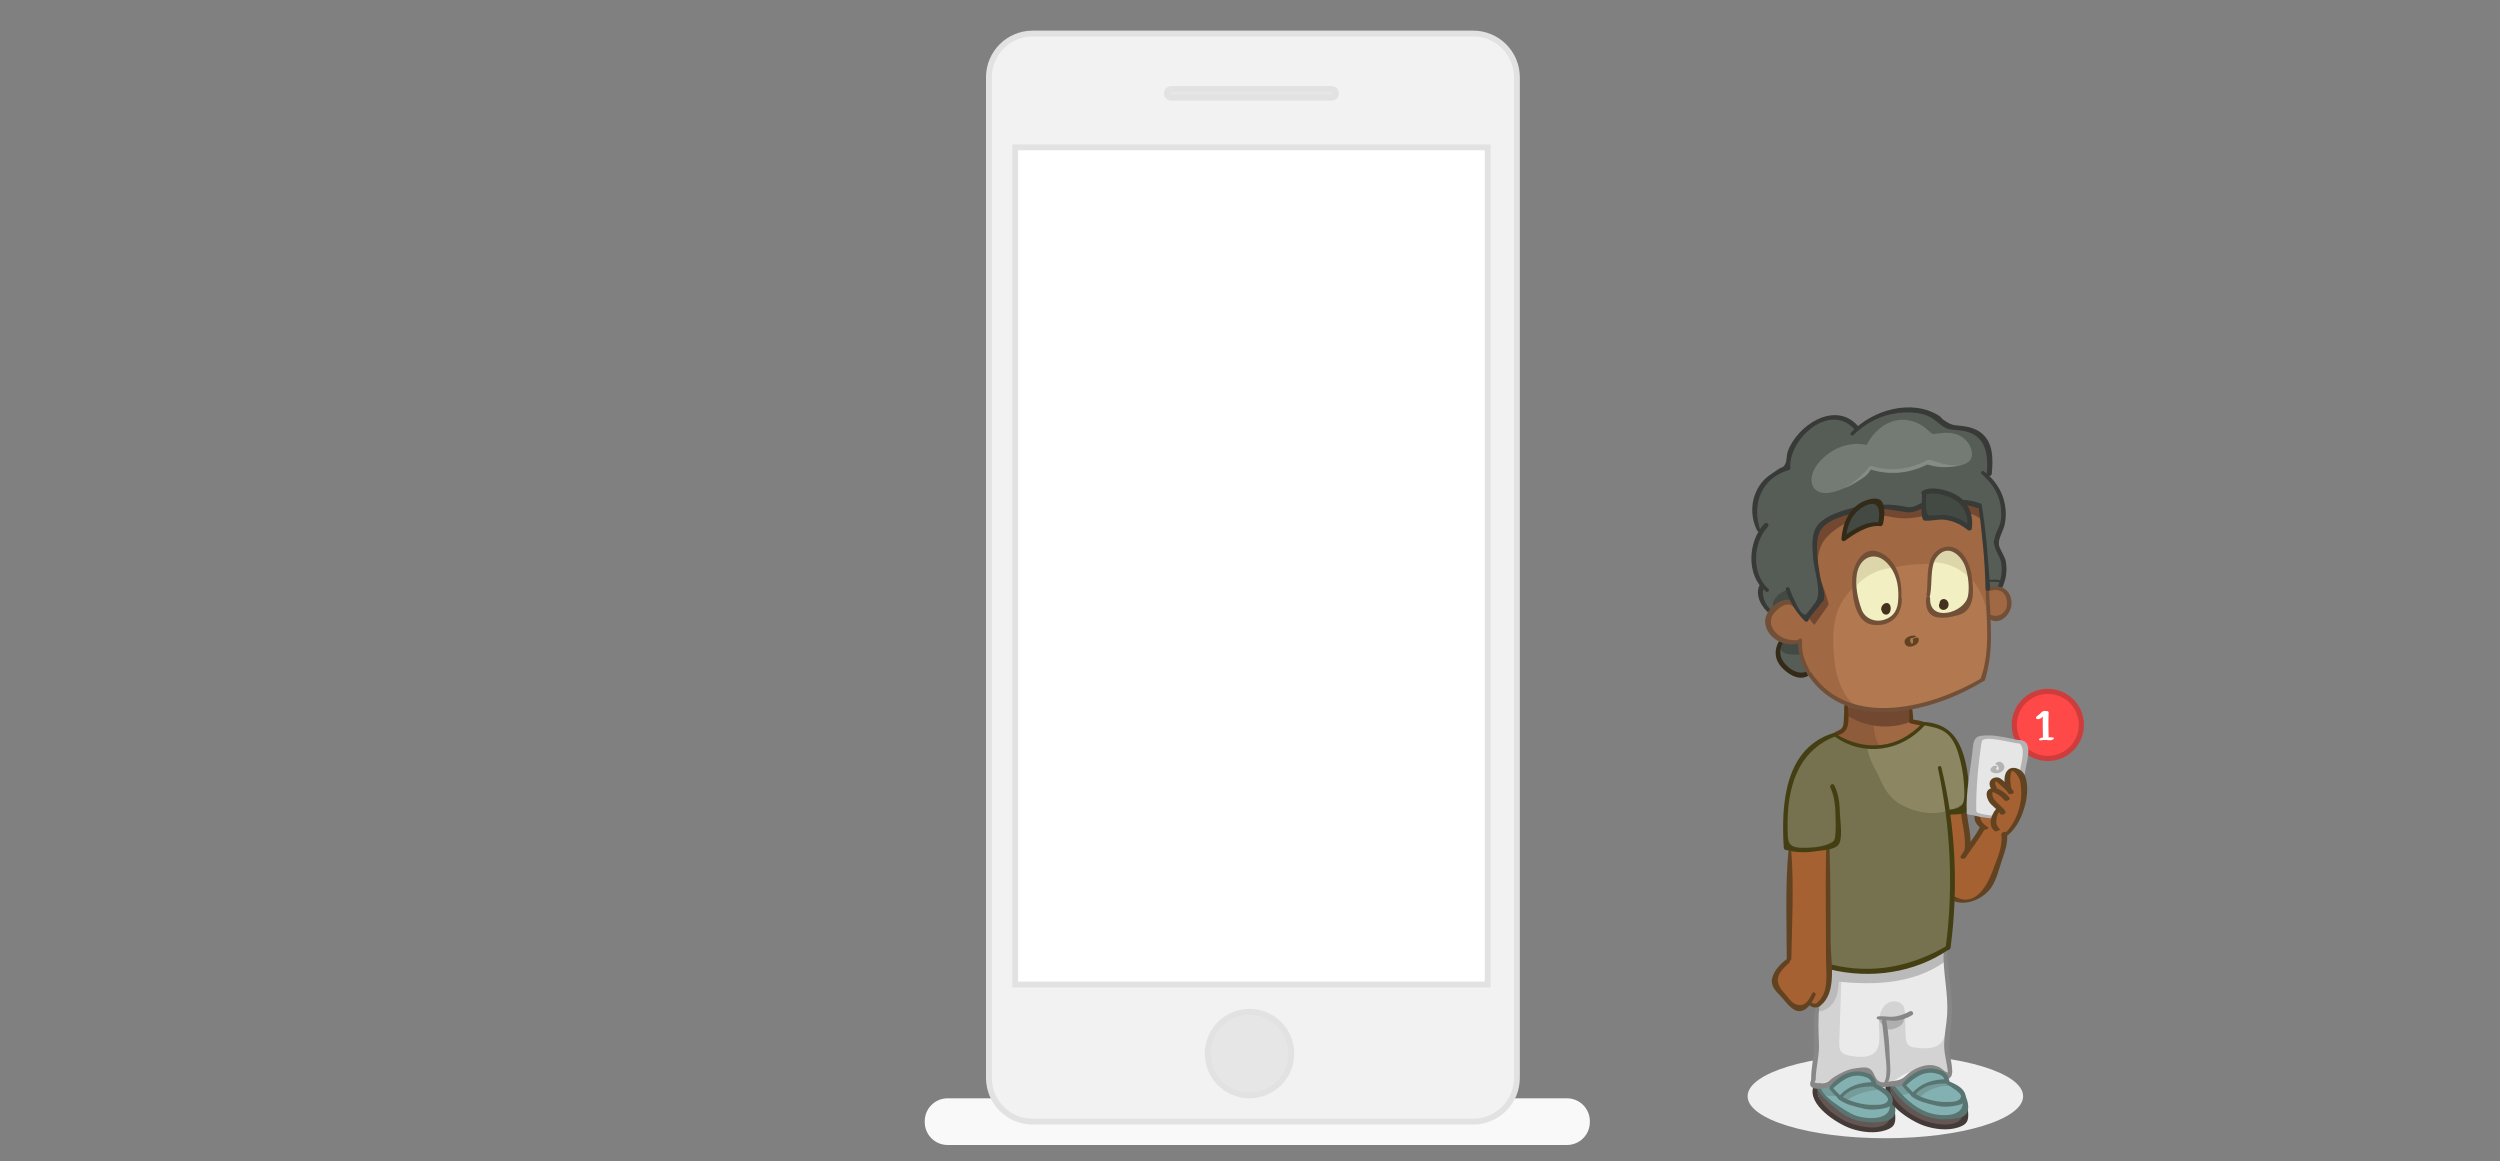 <?xml version="1.0" encoding="utf-8"?>
<!-- Generator: Adobe Illustrator 15.1.0, SVG Export Plug-In . SVG Version: 6.00 Build 0)  -->
<!DOCTYPE svg PUBLIC "-//W3C//DTD SVG 1.1//EN" "http://www.w3.org/Graphics/SVG/1.1/DTD/svg11.dtd">
<svg version="1.1" id="Layer_1" xmlns="http://www.w3.org/2000/svg" xmlns:xlink="http://www.w3.org/1999/xlink" x="0px" y="0px"
	 width="857px" height="398px" viewBox="0 0 857 398" enable-background="new 0 0 857 398" xml:space="preserve">
<rect x="0" y="0" width="857" height="398" fill="#808080" stroke="none"/>
<circle fill="#CE3C3C" cx="702" cy="248.5" r="12.374"/>
<circle fill="#FF4848" cx="702" cy="248.5" r="10.625"/>
<g>
	<g>
		<path fill="#FFFFFF" d="M700.346,244.499c-0.158,2.767-0.102,5.528-0.026,8.296c0.021,0.919,1.963,0.545,1.941-0.195
			c-0.07-2.768-0.129-5.531,0.028-8.295C702.341,243.398,700.389,243.744,700.346,244.499L700.346,244.499z"/>
	</g>
</g>
<path fill="#E6E6E6" d="M682.833,280.083c0,0-3.916,0.501-5.083-1.333s-1.417-3.252-0.917-7.584s1.5-15.416,1.5-15.416
	s-0.667-3.584,4.583-3.167s10.667,2.167,10.667,2.167s1.083,4.417-0.417,10S688.666,279.666,682.833,280.083z"/>
<path fill="#A66132" d="M673,277.333c0,0,1.916,12.999,2.166,12.583s4.417-5.833,4.417-6.083s-1.833-4.667-1.833-4.667l5.5,1.084
	l1.666-3c0,0-4-5.666-2.083-6.5s-0.5-4.834,2.25-3.667s2.833,2.5,3.333-0.5s1.084-3.417,2.834-2.5s3.833,4.833,2.583,10.25
	s-6,11.75-6,11.75l-4.166,14.333c0,0-4.833,8.084-8.25,8.417s-5.5-1.083-5.5-1.083S668,279.166,668,278.833S673,277.333,673,277.333
	z"/>
<g>
	<g>
		<path fill="#624321" d="M676.875,279.814c-0.285,1.953,1.321,3.623,2.888,4.537c0.368,0.213,0.889,0.088,1.259-0.057
			c0.101-0.038,0.901-0.439,0.552-0.646c-1.396-0.812-3.04-2.351-2.78-4.135C678.88,278.911,676.953,279.273,676.875,279.814
			L676.875,279.814z"/>
	</g>
</g>
<g>
	<g>
		<path fill="#B3B3B3" d="M683.451,279.657c-2.083-0.281-4.22-0.438-6.163-1.304c-0.448-0.201-2.216,0.506-1.576,0.793
			c2.043,0.91,4.314,1.063,6.503,1.36C682.672,280.57,684.455,279.794,683.451,279.657L683.451,279.657z"/>
	</g>
</g>
<g>
	<g>
		<path fill="#B3B3B3" d="M691.372,254.538c3.97,0.612,0.912,8.758,0.829,11.222c-0.01,0.283,1.913,0.039,1.932-0.518
			c0.091-2.695,3.274-10.76-1.171-11.444C692.51,253.729,690.856,254.459,691.372,254.538L691.372,254.538z"/>
	</g>
</g>
<g>
	<g>
		<path fill="#624321" d="M675.291,291.682c0.776-4.662-0.726-9.313-1.159-13.938c-0.044-0.47-1.987-0.083-1.932,0.518
			c0.425,4.54,1.938,9.151,1.175,13.728C673.279,292.562,675.202,292.213,675.291,291.682L675.291,291.682z"/>
	</g>
</g>
<g>
	<g>
		<path fill="#624321" d="M673.816,293.98c2.24-3.479,4.944-6.662,6.861-10.351c0.521-1.001-1.439-1.065-1.857-0.264
			c-1.851,3.558-4.475,6.625-6.639,9.983C671.51,294.398,673.305,294.775,673.816,293.98L673.816,293.98z"/>
	</g>
</g>
<g>
	<g>
		<path fill="#624321" d="M686.034,286.092c0.621,4.02-1.505,8.454-2.844,12.119c-1.848,5.05-5.85,12.871-12.771,9.266
			c-0.675-0.353-2.408,0.578-1.508,1.049c4.602,2.396,10.696-0.174,13.573-4.125c1.883-2.584,2.713-6.369,3.729-9.352
			c1.027-3.01,2.248-6.251,1.75-9.475C687.841,284.766,685.902,285.242,686.034,286.092L686.034,286.092z"/>
	</g>
</g>
<path fill="#F9F9F9" d="M545,384.662c0,4.329-3.509,7.838-7.838,7.838H324.838c-4.329,0-7.838-3.509-7.838-7.838v-0.324
	c0-4.329,3.509-7.838,7.838-7.838h212.324c4.329,0,7.838,3.509,7.838,7.838V384.662z"/>
<path fill="#F2F2F2" stroke="#E2E2E2" stroke-width="2" stroke-miterlimit="10" d="M520,369.5c0,8.284-6.716,15-15,15H354
	c-8.284,0-15-6.716-15-15v-343c0-8.284,6.716-15,15-15h151c8.284,0,15,6.716,15,15V369.5z"/>
<g>
	<g>
		<path fill="#EFEFEF" d="M693.525,375.79c0,7.95-21.143,14.395-47.221,14.395c-26.08,0-47.222-6.444-47.222-14.395
			s21.144-14.395,47.222-14.395C672.384,361.396,693.525,367.84,693.525,375.79"/>
	</g>
	<g>
		<path fill="#D3D3D3" d="M627.663,331.677c0,0-0.374,8.812-4.604,13.149l-1.684,25.709c0,0,0.143,2.562,5.411,0
			c5.267-2.565,9.312-5.016,12.59-2.604c3.28,2.413,6.015,5.451,12.317,1.01c6.305-4.44,15.408,0.199,15.408,0.199
			s1.629-1.104,0.896-5.541c-0.731-4.433,0.14-11.771,0.189-16.252s-1.382-22.494-1.382-22.494S653.826,336.52,627.663,331.677"/>
	</g>
	<g>
		<path fill="#A06944" d="M614.67,206.891c0,0-7.604-1.705-8.721,5.868c-1.116,7.574,11.126,6.802,11.126,6.802
			s0.791,15.45,14.94,21.611s40.98-1.602,48.314-8.803c0,0,3.557-7.827,1.195-20.348c0,0,7.562,0.229,7.268-5.812
			c-0.295-6.042-7.527-4.045-7.527-4.045l-2.527-29.082c0,0-10.355-2.994-20.213,0.379c-9.858,3.372-18.367-3.995-31.863,4.939
			c-7.914,5.1-2.16,26.493-2.16,26.493l-5.754,7.129L614.67,206.891z"/>
	</g>
	<g>
		<path fill="#724830" d="M679.13,173.361c-5.631-1.919-11.784-2.274-17.601-1.016c-1.781,0.385-3.534,0.919-5.34,1.175
			c-2.344,0.333-4.725,0.19-7.088,0.084c-3.901-0.175-7.838-0.248-11.692,0.373c-3.858,0.622-7.665,1.976-10.728,4.406
			c-1.279,1.018-2.435,2.235-3.178,3.693c-0.962,1.887-1.186,4.059-1.25,6.176c-0.145,4.643,0.396,9.306,1.59,13.794
			c0.313,1.174,0.672,2.418,0.318,3.581c-0.252,0.83-0.84,1.51-1.411,2.163c-1.03,1.177-2.062,2.354-3.093,3.532
			c0.756,0.984,1.512,1.97,2.268,2.955c1.241-1.603,2.955-4.279,4.197-5.881l0.759-1.223c-1.435-6.05-4.76-11.221-3.493-17.309
			c0.312-1.492,0.842-2.949,1.664-4.232c1.008-1.569,2.424-2.834,3.92-3.948c4.491-3.344,10.063-5.51,15.645-5.027
			c2.207,0.191,4.365,0.787,6.572,0.973c4.783,0.404,9.488-1.119,14.225-1.915c4.734-0.796,10.059-0.713,13.752,2.354"/>
	</g>
	<g>
		<path fill="#B27850" d="M637.379,242.12c-3.449-0.822-5.418-4.647-6.736-7.938c-1.315-3.293-1.771-6.861-2.031-10.396
			c-0.389-5.263-0.325-10.737,1.822-15.554c2.489-5.576,7.6-9.693,13.26-11.985c5.656-2.292,11.854-2.923,17.963-2.977
			c2.541-0.022,5.127,0.058,7.548,0.834c5.399,1.732,9.231,6.757,11.002,12.147c1.769,5.392,1.796,11.174,1.789,16.849
			c-0.005,3.368-0.074,6.952-1.919,9.773C680.074,232.871,658.508,247.157,637.379,242.12"/>
	</g>
	<g>
		<path fill="#F2EFC2" d="M640.667,190c0,0-5.385,0.705-4.526,11.77c0.859,11.063,5.188,12.25,9.023,11.74s7.083-4.259,5.979-11.707
			C650.04,194.355,646.167,188.833,640.667,190"/>
	</g>
	<g>
		<path fill="#F2EFC2" d="M667.333,188.5c0,0-5.203-0.627-5.853,9.353c-0.647,9.98-0.48,13.638,5.853,13.059
			s9.581-3.904,7.957-12.241C673.667,190.333,672.833,188.333,667.333,188.5"/>
	</g>
	<g>
		<path fill="#DDD6AB" d="M639.634,190.095c-1.421,0.694-2.303,2.16-2.862,3.638c-0.89,2.344-1.166,4.916-0.795,7.395
			c3.062-3.539,7.479-5.877,12.127-6.42c0.191-0.023,0.414-0.061,0.508-0.231c0.117-0.218-0.062-0.473-0.23-0.655
			c-1.16-1.249-2.347-2.521-3.841-3.342S641.166,189.346,639.634,190.095"/>
	</g>
	<g>
		<path fill="#DDD6AB" d="M675.354,197.505c0.16-1.795-1.094-3.359-2.076-4.868c-0.742-1.139-1.389-2.382-2.438-3.245
			c-1.383-1.136-3.399-1.434-5.055-0.748c-1.652,0.687-2.865,2.329-3.036,4.11c4.4,0.063,8.753,1.847,11.934,4.889
			c0.151,0.145,0.381,0.301,0.549,0.175C675.32,197.748,675.346,197.621,675.354,197.505"/>
	</g>
	<g>
		<path fill="#565C56" d="M610.833,219.296c0,0-3.091,5.524,1.038,9.405c4.13,3.882,8.5,1.703,8.5,1.703s-3.85-7.555-3.673-10.252
			L610.833,219.296z"/>
	</g>
	<g>
		<path fill="#565C56" d="M606.95,209.755c0,0,4.14-5.933,7.72-2.864c3.58,3.067,4.078,5.131,4.078,5.131l5.753-7.131
			c0,0-3.153-14.318-2.051-19.188c1.102-4.871,4.55-11.746,21.254-11.87c11.251,1.502,21.618-1.344,24.812-2.225
			c3.191-0.882,10.225,1.476,10.225,1.476l2.527,29.082l4.435-1.026c0,0,3.138-4.76,0.741-9.966
			c-2.398-5.205-0.887-7.68-0.356-10.029s3.058-12.186-4.39-17.373c0,0,3.825-13.669-7.248-16.615
			c-11.072-2.947-15.316-6.568-17.822-6.565c-2.507,0.003-10.594-0.208-20.484,6.893c0,0-4.769-9.143-17.393,0.166
			c-6.623,3.829-5.764,12.775-5.764,12.775s-7.894,1.771-10.5,8.902c-2.609,7.132,0.832,13.376,0.832,13.376
			s-2.821,5.804-1.962,10.081c0.86,4.277,2.476,8.224,2.476,8.224S601.9,205.302,606.95,209.755"/>
	</g>
	<g>
		<path fill="#76714E" d="M629.251,252.113c0,0-8.3,2.847-12.942,9.949c-4.643,7.104-4.115,27.103-4.115,27.103
			s1.568,2.731,10.604,1.783l3.784-0.314l0.206,40.814c0,0,23.34,5.075,40.941-6.604c0,0,2.727-35.845-0.086-45.512
			c0,0,6.965-0.646,6.58-6.833c-0.382-6.187-0.084-23.411-14.902-24.206c0,0-5.416,7.824-15.035,8.016
			C634.667,256.5,629.251,252.113,629.251,252.113"/>
	</g>
	<g>
		<path fill="#8E5C3A" d="M632.826,242.166c0,0,1.312,4.973-0.288,6.846c-1.604,1.873-3.286,3.104-3.286,3.104
			s8.953,5.171,16.352,4.193c7.396-0.976,13.719-7.01,13.719-7.01l-4.146-2l-0.199-4.129c0,0-15.308,0.162-21.308-1.004"/>
		<path fill="#A06944" d="M644.5,255.75c-1.405-1.389-1.957-4.398-2.125-6.25c-0.186-2.038,1.314-1.766,3.243-2.031
			c2.095-0.287,4.169-0.465,6.229-0.873c1.056-0.211,1.88-0.298,2.903,0.123c1.032,0.426,1.646,0.547,2.747,0.781
			c3.604,0.77-1.381,2.882-2.372,3.616c-3.266,2.417-5.749,3.978-9.878,4.259"/>
	</g>
	<g>
		<path fill="#A66132" d="M626.582,290.333l0.206,47.174c0,0-0.666,8.788-6.479,6.271c0,0-2.959,3.177-6.744-0.522
			c-3.787-3.696-7.658-7.087-0.277-14.755l0.271-37.562L626.582,290.333z"/>
	</g>
	<g>
		<path fill="#EAEAEA" d="M631.318,332.836c-0.271,8.078-0.543,16.157-0.813,24.234c-0.045,1.35-0.021,2.873,0.959,3.8
			c0.649,0.614,1.578,0.812,2.456,0.981c3.307,0.65,7.443,0.986,9.339-1.801c0.729-1.07,0.94-2.414,0.984-3.71
			c0.073-2.18-0.271-4.358-0.117-6.536c0.151-2.175,0.906-4.459,2.67-5.738c1.765-1.282,4.679-1.045,5.703,0.879
			c0.442,0.83,0.481,1.809,0.509,2.746c0.074,2.396,0.148,4.797,0.223,7.191c0.037,1.225,0.14,2.588,1.045,3.411
			c0.713,0.647,1.74,0.779,2.699,0.881c3.03,0.32,6.584,0.446,8.566-1.866c1.085-1.267,1.422-2.994,1.666-4.646
			c1.302-8.791,1.098-17.803-0.604-26.525c-0.372,0.051-0.742,0.1-1.113,0.146C665.488,326.284,651.549,334.574,631.318,332.836"/>
	</g>
	<g>
		<path fill="#AFAFAF" d="M651.148,349.016c-0.816,0.154-1.639,0.312-2.469,0.367c-0.81,0.059-1.623,0.021-2.433-0.017
			c-0.767-0.035-1.534-0.07-2.3-0.104c0.49,1.159,1.285,2.188,2.281,2.957c0.387,0.299,0.812,0.562,1.293,0.656
			c0.631,0.123,1.276-0.062,1.888-0.273c0.879-0.302,1.764-0.672,2.424-1.322c0.661-0.653,1.054-1.651,0.766-2.534
			C652.116,348.833,651.632,348.925,651.148,349.016"/>
	</g>
	<g>
		<path fill="#BABABA" d="M666.922,328.645c-0.025-1.012-0.154-2.021-0.38-3.006c-2.349,1.785-5.003,3.166-7.813,4.063
			c-2.379,0.761-4.854,1.173-7.317,1.583c-8,1.328-16.291,2.646-24.127,0.559c0.405,5.285-1.343,10.703-4.761,14.754
			c2.381,0.436,4.801-1.061,6.086-3.107c1.283-2.053,1.629-4.547,1.707-6.965c6.189,0.604,12.459,0.809,18.613-0.082
			c6.156-0.895,12.223-2.914,17.324-6.475c0.208-0.145,0.422-0.3,0.542-0.521C666.926,329.204,666.93,328.917,666.922,328.645"/>
	</g>
	<g>
		<path fill="#434943" d="M659.462,168.963l0.537,8.287c0,0,10.476-1.123,15.112,3.167c0,0,0.888-16.074-16.028-11.454"/>
	</g>
	<g>
		<path fill="#434943" d="M644.268,179.697c0,0-7.602,0.636-11.852,4.136c0,0,0.41-13.397,11.289-11.823
			C643.705,172.01,646.37,175.312,644.268,179.697"/>
	</g>
	<g>
		<path fill="#434943" d="M610.968,219.902c-0.438,0.591-0.87,1.271-0.796,2.008c0.032,0.32,0.161,0.626,0.34,0.895
			c0.461,0.688,1.23,1.121,2.029,1.338c0.799,0.215,1.636,0.237,2.464,0.258c0.821,0.021,1.644,0.041,2.462,0.062
			c0.289-1.447,0.201-2.967-0.253-4.371c-1.804,0.438-3.739,0.309-5.47-0.363c-0.167-0.062-0.354-0.135-0.521-0.063
			C611.115,219.709,611.039,219.807,610.968,219.902"/>
	</g>
	<g>
		<path fill="#434943" d="M612.27,202.312c-1.18,0.57-2.353,1.22-3.242,2.181c-0.893,0.96-1.473,2.289-1.26,3.582
			c0.267,0.04,0.491-0.168,0.697-0.337c1.49-1.221,3.681-0.916,5.51-1.516c0.121-0.039,0.248-0.09,0.327-0.188
			c0.153-0.193,0.066-0.474-0.024-0.701c-0.358-0.877-0.719-1.755-1.074-2.632c-0.083-0.204-0.189-0.43-0.399-0.495
			C612.625,202.15,612.438,202.232,612.27,202.312"/>
	</g>
	<g>
		<path fill="none" stroke="#373A37" stroke-width="0.7" stroke-miterlimit="10" d="M681.23,199.016
			c1.506,0.311,3.213-0.325,4.535,0.458c0.084,0.049,0.168,0.11,0.205,0.2c0.045,0.11,0.006,0.233-0.031,0.346
			c-0.135,0.393-0.271,0.782-0.403,1.174c-0.033,0.097-0.069,0.195-0.147,0.261c-0.089,0.071-0.213,0.082-0.328,0.088
			c-1.086,0.056-2.174,0.108-3.26,0.165c-0.06,0.003-0.123,0.005-0.178-0.02c-0.119-0.054-0.15-0.205-0.166-0.334
			c-0.074-0.627-0.102-1.262-0.084-1.895"/>
	</g>
	<g>
		<path fill="#724830" d="M632.87,242.084c0.022,0.986,0.048,1.975,0.071,2.962c6.4,4.338,15.002,5.226,22.152,2.287
			c0.307-1.411,0.272-2.894-0.097-4.289c-0.041-0.158-0.092-0.321-0.212-0.433c-0.201-0.188-0.514-0.152-0.784-0.108
			C646.986,243.646,639.67,244.152,632.87,242.084"/>
	</g>
	<g>
		<path fill="#747A74" d="M662.727,158.604c-0.514-0.252-1.029-0.541-1.58-0.568c-0.651-0.032-1.275,0.307-1.885,0.614
			c-5.753,2.911-12.24,3.414-18.228,1.414c-3.646,4.79-8.582,7.956-13.775,8.833c-2.169,0.367-4.809,0.046-5.874-2.388
			c-1.167-2.668,0.379-5.961,2.158-8.01c4.352-5.016,10.568-7.285,16.348-5.967c2.203-4.394,5.907-7.519,9.944-8.387
			c4.037-0.869,8.343,0.531,11.558,3.759c0.289,0.291,0.58,0.602,0.932,0.749c0.402,0.17,0.843,0.104,1.265,0.039
			c2.11-0.322,4.263-0.547,6.349-0.033c2.09,0.514,4.129,1.853,5.312,4.099c0.709,1.344,1.059,3.2,0.368,4.558
			c-0.499,0.98-1.412,1.466-2.29,1.802C669.876,160.438,666.085,160.253,662.727,158.604"/>
	</g>
	<g>
		<path fill="#858C85" d="M661.014,157.666c0.475-0.071,0.948,0.072,1.41,0.218c3.416,1.075,6.999,2.334,10.395,1.151
			c-3.738,1.357-7.748,1.478-11.532,0.35c-0.191-0.056-0.384-0.117-0.58-0.101c-0.196,0.016-0.384,0.109-0.565,0.198
			c-5.979,2.895-12.654,3.416-18.871,1.473c-0.742,1.646-2.152,2.578-3.488,3.424c-1.857,1.176-3.735,2.362-5.754,2.979
			c3.168-1.641,6.084-4.057,8.547-7.077c0.189-0.235,0.396-0.486,0.66-0.545c0.181-0.041,0.363,0.016,0.545,0.07
			c5.992,1.818,12.427,1.212,18.145-1.71C660.275,157.915,660.633,157.722,661.014,157.666"/>
	</g>
	<g>
		<path fill="#635653" d="M673.391,381.557c0,0,1.121,3.866-2.801,4.303c-3.923,0.434-7.839,1.639-11.923-1.15
			c-4.083-2.79-8.21-3.009-9.522-7.439c-1.311-4.434-2.203-5.396-2.203-5.396s0.203-1.705,1.795,0.394
			c1.592,2.1,8.827,9.401,11.504,10.151C662.917,383.166,671.195,382.587,673.391,381.557"/>
	</g>
	<g>
		<path fill="#83B1B1" d="M648.326,371.602c0,0,2.35-0.222,5.179-0.742c2.828-0.523,1.563-3.353,7.158-3.842
			c5.594-0.488,6.587,3.315,6.587,3.315s0.083,1,2.083,1.917c2,0.916,3.094,2.377,3.797,4.73c0.703,2.353,0.703,5.186-2.88,5.77
			c-3.584,0.583-5.811,0.794-9.339-0.634C657.381,380.688,650.068,376.202,648.326,371.602"/>
	</g>
	<g>
		<path fill="#635653" d="M648.391,382.557c0,0,1.121,3.866-2.801,4.303c-3.923,0.434-7.839,1.639-11.923-1.15
			c-4.083-2.79-8.21-3.009-9.522-7.439c-1.311-4.434-2.203-5.396-2.203-5.396s0.203-1.705,1.795,0.394
			c1.592,2.1,8.827,9.401,11.504,10.151C637.917,384.166,646.195,383.587,648.391,382.557"/>
	</g>
	<g>
		<path fill="#83B1B1" d="M623.326,372.602c0,0,2.35-0.222,5.179-0.742c2.828-0.523,1.563-3.353,7.158-3.842
			c5.594-0.488,6.587,3.315,6.587,3.315s0.083,1,2.083,1.917c2,0.916,3.094,2.377,3.797,4.73c0.703,2.353,0.703,5.186-2.88,5.77
			c-3.584,0.583-5.811,0.794-9.339-0.634C632.381,381.688,625.068,377.202,623.326,372.602"/>
	</g>
	<g>
		<path fill="#759B9A" d="M623.544,371.779c-0.204,1.521,0.758,3.121,2.198,3.652c0.633,0.233,1.32,0.274,1.996,0.282
			c0.744,0.007,1.486-0.024,2.228-0.099c0.193-0.354-0.088-0.77-0.353-1.067c-0.508-0.577-1.02-1.155-1.525-1.731
			c-0.121-0.139-0.245-0.277-0.406-0.364c-0.244-0.134-0.539-0.123-0.816-0.122C625.736,372.335,624.609,372.148,623.544,371.779"/>
	</g>
	<g>
		<path fill="#759B9A" d="M651.99,375.287c0.75-0.032,1.496-0.148,2.221-0.348c0.182-0.053,0.377-0.119,0.471-0.279
			c0.146-0.244-0.021-0.549-0.182-0.78c-0.557-0.812-1.113-1.627-1.672-2.438c-0.111-0.162-0.229-0.328-0.389-0.439
			c-0.23-0.156-0.523-0.186-0.803-0.205c-0.877-0.066-1.752-0.137-2.627-0.204c-0.105-0.009-0.223-0.014-0.307,0.052
			c-0.1,0.076-0.112,0.215-0.112,0.336c-0.002,1.039,0.493,2.011,0.978,2.933c0.188,0.364,0.392,0.741,0.716,0.994
			C650.754,375.27,651.395,375.312,651.99,375.287"/>
	</g>
	<g>
		<path fill="#759B9A" d="M658.186,375.968c2.965-2.686,7.073-4.061,11.058-3.696c-1.835-1.547-4.479-1.904-6.808-1.313
			c-2.322,0.591-4.356,2.03-6.053,3.729c-0.17,0.17-0.349,0.404-0.253,0.625c0.048,0.11,0.157,0.184,0.259,0.246
			c0.264,0.164,0.524,0.328,0.785,0.493c0.17,0.105,0.358,0.218,0.557,0.19C657.908,376.218,658.052,376.089,658.186,375.968"/>
	</g>
	<g>
		<path fill="#759B9A" d="M640.307,371.79c-3.267,0.39-6.428,1.636-9.082,3.58c-0.199,0.146-0.414,0.319-0.478,0.562
			c-0.112,0.435,0.3,0.824,0.714,0.986s0.887,0.218,1.223,0.512c3.457-2.389,7.627-3.729,11.828-3.81
			c-0.354-0.812-1.064-1.456-1.908-1.729C641.867,371.656,641.073,371.698,640.307,371.79"/>
	</g>
	<path fill="#8C8662" d="M671.121,254.379c-1.229-2.316-2.878-3.465-5.074-4.758c-1.103-0.648-2.121-1.368-3.38-1.63
		c-1.332-0.277-2.264,0.272-3.638,0.2c-0.381,2.949-4.325,4.094-6.492,5.013c-1.311,0.556-2.56,1.397-3.88,1.962
		c-1.685,0.718-7.407,0.959-8.407,1.209c-0.083,2.391,1.81,6.114,3.496,9.025c1.664,4.182,3.826,8.158,7.921,10.434
		c4.787,2.659,10.897,3.854,16.17,1.994c1.229-0.434,2.992-0.846,4.131-1.791c0.416,0.081,0.796,0.102,1.04-0.029
		c1.553-0.822,1.432-5.033,1.492-6.508C674.697,264.68,673.333,258.548,671.121,254.379z"/>
</g>
<g>
	<g>
		<path fill="#373A37" d="M607.396,209.309c-2.412-1.9-3.607-5.137-2.854-8.104c0.201-0.792-0.943-1.326-1.35-0.569
			c-1.729,3.226,0.711,7.813,3.438,9.666C607.217,210.699,607.963,209.754,607.396,209.309"/>
	</g>
	<g>
		<path fill="#332B18" d="M609.9,219.693c-1.836,3.046-1.604,6.371,0.791,9.004c2.133,2.343,5.818,4.771,8.979,3.055
			c0.773-0.42,0.246-1.762-0.611-1.45c-2.617,0.954-5.17-0.659-6.949-2.54c-2.098-2.211-2.301-4.662-1.033-7.382
			C611.439,219.598,610.359,218.93,609.9,219.693"/>
	</g>
	<g>
		<path fill="#725038" d="M616.309,219.41c-3.101,0.291-6.188-0.65-8.137-3.202c-1.552-2.035-1.527-4.466,0.273-6.36
			c1.527-1.608,3.957-3.64,6.158-2.033c0.758,0.555,1.758-0.726,1.012-1.31c-4.047-3.166-10.902,2.329-10.526,6.904
			c0.435,5.265,6.61,8.647,11.371,7.118C617.039,220.341,616.979,219.348,616.309,219.41"/>
	</g>
	<g>
		<path fill="#878787" d="M622.484,344.667c-0.91,4.03-0.727,8.028-0.555,12.129c0.19,4.529-1.141,8.812-1.072,13.312
			c0.015,1.002,1.551,1.004,1.559,0c0.035-4.226,1.32-8.217,1.125-12.45c-0.199-4.339-0.314-8.497,0.119-12.828
			C623.729,344.154,622.631,344.016,622.484,344.667"/>
	</g>
	<g>
		<path fill="#878787" d="M666.279,325.837c-0.342,7.353,1.636,14.524,1.221,21.812c-0.201,3.511-1.018,7.069-1.043,10.576
			c-0.021,3.135,0.995,6.155,1.264,9.269c0.084,0.956,1.533,0.989,1.518,0c-0.064-3.604-1.313-6.896-0.994-10.566
			c0.268-3.088,0.652-6.178,0.836-9.274c0.426-7.285-1.619-14.51-1.661-21.812C667.413,325.102,666.314,325.107,666.279,325.837"/>
	</g>
	<g>
		<path fill="#443F12" d="M667.372,324.23c-12.153,7.146-25.656,9.822-39.479,6.447c-1.08-0.264-1.541,1.407-0.459,1.666
			c13.791,3.312,28.86,1.232,40.656-6.888C668.834,324.945,668.172,323.761,667.372,324.23"/>
	</g>
	<g>
		<path fill="#624321" d="M625.997,290.634c-0.19,8.651-0.122,17.302-0.091,25.953c0.015,4.166,0.027,8.331,0.048,12.496
			c0.021,4.847,1.11,11.185-3.022,14.623c-0.639,0.53,0.209,1.644,0.896,1.159c6.099-4.297,3.744-15.203,3.71-21.551
			c-0.062-10.896-0.029-21.791-0.369-32.684C627.145,289.882,626.014,289.879,625.997,290.634"/>
	</g>
	<g>
		<path fill="#583A17" d="M632.193,242.166c-0.055,1.637-0.023,3.287-0.149,4.921c-0.069,0.899-0.081,1.876-0.746,2.595
			c-0.521,0.563-1.332,0.834-2.002,1.168c-0.729,0.365-0.221,1.604,0.562,1.33c1.5-0.521,2.861-1.326,3.387-2.908
			c0.71-2.143,0.359-4.897,0.213-7.104C633.404,241.359,632.221,241.346,632.193,242.166"/>
	</g>
	<g>
		<path fill="#583A17" d="M654.408,243.17c0.121,1.357,0.212,2.773,0.049,4.129c-0.035,0.29,0.246,0.637,0.525,0.692
			c1.25,0.247,2.574,0.657,3.852,0.685c0.812,0.018,0.88-1.093,0.184-1.349c-1.136-0.415-2.463-0.507-3.652-0.72
			c0.177,0.229,0.352,0.461,0.525,0.689c-0.094-1.438-0.142-2.852-0.369-4.277C655.42,242.395,654.352,242.535,654.408,243.17"/>
	</g>
	<g>
		<path fill="#373A37" d="M679.297,162.473c2.766,2.418,5.08,5.385,6.088,8.98c0.536,1.91,0.743,3.987,0.605,5.966
			c-0.231,3.323-1.6,4.115-2.26,7.195c-0.484,2.248-0.361,0.624,0.11,2.832c0.38,1.768,1.783,3.412,2.142,5.347
			c0.545,2.96,0.086,5.601-1.155,8.368c-0.407,0.907,0.925,1.706,1.351,0.789c1.407-3.03,2.032-6.142,1.416-9.484
			c-0.369-2.009-2.095-3.983-2.391-5.815c-0.288-1.78,1.611-4.986,1.969-6.647c1.542-7.168-1.334-14.161-7.163-18.454
			C679.475,161.155,678.796,162.035,679.297,162.473"/>
	</g>
	<g>
		<path fill="#725038" d="M681.424,202.73c1.342-0.405,2.84-0.756,4.197-0.213c1.587,0.633,2.324,2.402,2.384,4.031
			c0.124,3.358-2.604,5.436-5.696,4.184c-0.843-0.342-1.229,0.922-0.58,1.379c3.828,2.695,8.03-1.73,7.842-5.562
			c-0.24-4.854-4.411-6.726-8.6-4.894C680.357,201.925,680.795,202.921,681.424,202.73"/>
	</g>
	<g>
		<path fill="#725038" d="M680.682,202.165c0.182,9.881,1.789,21.021-1.73,30.459c-0.354,0.94,1.214,1.394,1.519,0.419
			c3.087-9.876,1.884-20.691,1.368-30.878C681.799,201.428,680.668,201.417,680.682,202.165"/>
	</g>
	<g>
		<path fill="#373A37" d="M678.163,173.083c1.267,9.503,2.301,19.093,2.467,28.687c0.019,1.02,1.644,1.006,1.575,0
			c-0.643-9.663-1.296-19.278-2.909-28.838C679.188,172.295,678.076,172.437,678.163,173.083"/>
	</g>
	<g>
		<path fill="#725038" d="M679.189,232.547c-16.823,9.879-45.051,17.6-58.195-1.896c-0.52-0.768-1.77-0.045-1.247,0.729
			c13.567,20.119,42.712,12.896,60.043,2.197C680.439,233.173,679.854,232.157,679.189,232.547"/>
	</g>
	<g>
		<path fill="#725038" d="M620.721,230.861c-0.691-1.834-1.707-3.53-2.312-5.399c-0.625-1.924-0.708-3.894-0.656-5.901
			c0.023-0.871-1.318-0.867-1.35,0c-0.159,4.283,1.036,8.09,3.27,11.742C619.997,231.835,620.958,231.492,620.721,230.861"/>
	</g>
	<g>
		<path fill="#373A37" d="M672.042,172.558c0.804,0.397,1.823,0.527,2.7,0.726c0.975,0.221,1.938,0.436,2.88,0.781
			c1.103,0.403,1.577-1.356,0.483-1.757c-0.935-0.342-1.922-0.553-2.902-0.696c-0.896-0.13-1.948-0.342-2.842-0.236
			C671.807,171.442,671.414,172.248,672.042,172.558"/>
	</g>
	<g>
		<path fill="#373A37" d="M644.75,174.333c3.051,0.307,6.003,0.863,9.029,1.267c2.212,0.295,3.908-0.832,5.9-1.626
			c1.075-0.428,0.606-2.19-0.482-1.756c-1.146,0.455-2.447,1.294-3.615,1.557c-1.337,0.302-3.014-0.228-4.337-0.42
			c-2.125-0.309-4.358-0.483-6.495-0.291C643.932,173.139,643.938,174.252,644.75,174.333"/>
	</g>
	<g>
		<path fill="#373A37" d="M612.223,202.049c1.193,4.258,3.36,7.747,6.482,10.864c0.311,0.308,0.947,0.286,1.15-0.149
			c1.084-2.309,2.933-3.748,4.27-5.781c0.178-0.271,0.914-0.808,1.062-1.297c0.679-2.248-0.789-5.269-1.143-7.438
			c-0.689-4.272-1.979-11.155-0.512-15.336c1.551-4.418,8.296-6.048,12.322-7.156c1.129-0.311,0.648-2.068-0.483-1.756
			c-3.827,1.053-8.979,2.51-11.823,5.48c-2.88,3.007-2.251,7.923-2.027,11.732c0.236,4.089,3.17,11.919,0.899,15.124
			c-0.394,0.556-3.187,4.358-3.51,4.384c-2.043,0.156-5.06-7.837-5.468-9.006C613.182,200.949,612,201.253,612.223,202.049"/>
	</g>
	<g>
		<path fill="#373A37" d="M606.195,201.885c-5.846-5.168-5.33-15.907-0.188-21.295c0.707-0.74-0.409-1.863-1.125-1.125
			c-5.708,5.89-6.46,17.924,0.445,23.286C605.936,203.221,606.799,202.419,606.195,201.885"/>
	</g>
	<g>
		<path fill="#373A37" d="M603.354,181.53c-2.889-8.854,0.467-17.676,9.834-20.377c0.299-0.086,0.582-0.4,0.556-0.729
			c-0.808-9.69,13.282-22.659,21.808-13.416c0.732,0.793,1.914-0.393,1.186-1.183c-7.896-8.552-20.783,0.093-23.922,9.005
			c-0.383,1.084-0.273,3.082-0.748,4.029c-0.853,1.7-1.023,1.014-2.289,1.889c-2.28,1.576-4.338,2.641-6.062,4.924
			c-3.577,4.738-3.981,11.043-1.334,16.269C602.65,182.477,603.541,182.104,603.354,181.53"/>
	</g>
	<g>
		<path fill="#373A37" d="M635.322,149.128c3.73-3.612,8.158-6.17,13.271-7.219c3.018-0.618,6.196-0.734,9.24-0.209
			c3.501,0.603,4.854,1.838,7.667,4.088c2.576,2.058,4.575,1.322,7.866,1.981c7.474,1.498,8.264,8.114,7.719,14.596
			c-0.093,1.099,1.617,1.09,1.711,0c0.432-4.938,0.602-10.793-3.802-14.104c-1.897-1.427-4.261-1.992-6.574-2.265
			c-3.097-0.365-3.212,0.052-6.396-2.219c-0.438-0.31-0.728-0.874-1.197-1.178c-9.484-6.114-23.133-2.013-30.324,5.713
			C634.001,148.855,634.786,149.646,635.322,149.128"/>
	</g>
	<g>
		<path fill="#725038" d="M661.604,204.219c0.5-2.525,0.399-5.024,0.621-7.578c0.146-1.671,0.434-3.967,1.493-5.411
			c4.021-5.466,8.763-0.664,10.046,3.23c0.914,2.777,1.448,6.927,0.86,9.853c-1.19,5.924-13.368,9.098-12.972,0.766
			c0.043-0.9-1.316-0.883-1.391,0c-0.616,7.559,5.098,7.417,11.062,5.792c6.124-1.667,5.277-9.215,4.432-14.256
			c-0.771-4.583-4.271-10.929-9.964-8.812c-6.319,2.351-4.56,11.039-5.385,16.089C660.279,204.664,661.447,205.011,661.604,204.219"
			/>
	</g>
	<g>
		<path fill="#725038" d="M651.775,204.602c0.338-5.878-1.614-13-7.729-15.418c-5.556-2.198-8.955,4.632-9.123,9.206
			c-0.186,5.078,0.689,14.882,7.016,15.788c6.168,0.884,10.275-3.317,9.985-9.202c-0.038-0.771-1.197-0.779-1.202,0
			c-0.021,3.545-1.156,6.361-4.922,7.5c-3.134,0.945-6.549-0.49-7.672-3.613c-1.322-3.678-2.211-8.062-1.623-11.922
			c0.924-6.071,6.37-8.313,10.523-3.794c2.948,3.207,3.83,7.208,3.724,11.458C650.736,205.264,651.738,205.255,651.775,204.602"/>
	</g>
	<g>
		<path fill="#44311D" d="M665.719,207.521c-0.281,0.364-0.134,0.961,0.268,1.192c0.398,0.231,0.955,0.095,1.238-0.269
			c0.287-0.363,0.308-0.897,0.094-1.307c-0.159-0.305-0.462-0.553-0.805-0.568c-0.344-0.016-0.695,0.264-0.69,0.605"/>
	</g>
	<g>
		<path fill="#44311D" d="M665.056,206.55c-0.586,0.711-0.476,1.795,0.35,2.3c0.889,0.541,2.033,0.035,2.418-0.871
			c0.371-0.877,0.031-1.961-0.806-2.438c-0.909-0.518-2.069,0.066-2.112,1.125c-0.032,0.791,1.248,0.989,1.4,0.189
			c0.021-0.104,0.021-0.137,0.133,0.037c0.09,0.142,0.152,0.368,0.058,0.523c-0.11,0.174-0.548,0.199-0.417-0.078
			C666.366,206.725,665.56,205.938,665.056,206.55"/>
	</g>
	<g>
		<path fill="#44311D" d="M645.66,209.113c0.055,0.481,0.676,0.8,1.1,0.561c0.412-0.232,0.502-0.781,0.528-1.254
			c0.022-0.436-0.052-0.994-0.472-1.113c-0.229-0.062-0.475,0.043-0.662,0.187c-0.375,0.284-0.625,0.731-0.672,1.202"/>
	</g>
	<g>
		<path fill="#44311D" d="M645.051,209.295c0.105,0.911,0.949,1.611,1.893,1.335c0.928-0.272,1.215-1.354,1.196-2.212
			c-0.019-0.91-0.569-1.866-1.61-1.688c-0.979,0.168-1.697,1.185-1.673,2.146c0.021,0.817,1.167,0.968,1.411,0.19
			c0.053-0.16,0.105-0.322,0.191-0.469c0.057-0.101,0.18-0.188,0.227-0.283c0.036-0.014,0.062-0.035,0.076-0.065
			c0.042-0.065-0.018-0.099-0.178-0.101c0.007-0.004,0.037,0.229,0.039,0.27c0.012,0.184,0.016,0.529-0.09,0.695
			c-0.061,0.095-0.07,0.109-0.107-0.004C646.199,208.398,644.955,208.473,645.051,209.295"/>
	</g>
	<g>
		<path fill="#443F12" d="M629.014,252.521c9.797,7.037,22.836,5.066,30.723-3.813c0.5-0.562-0.323-1.392-0.828-0.828
			c-7.869,8.79-19.504,9.902-29.416,3.825C628.962,251.381,628.527,252.173,629.014,252.521"/>
	</g>
	<g>
		<path fill="#443F12" d="M628.896,251.165c-17.185,5.021-18.344,24.499-17.428,39.396c0.021,0.354,0.232,0.672,0.586,0.771
			c3.473,0.957,6.778,1.021,10.348,0.479c1.979-0.303,6.342-0.461,7.74-2.129c1.697-2.021,0.672-8.145,0.596-10.566
			c-0.107-3.514-0.36-6.737-1.941-9.912c-0.447-0.896-1.754-0.111-1.336,0.781c1.623,3.473,1.727,7.209,1.783,10.973
			c0.021,1.525,0.086,3.084-0.049,4.604c-0.213,2.405-0.071,2.726-2.197,3.684c-2.611,1.178-6.184,1.396-8.996,1.386
			c-5.527-0.021-5.117-2.335-5.209-6.929c-0.259-13.026,3.122-26.25,16.439-31.307C629.98,252.105,629.695,250.932,628.896,251.165"
			/>
	</g>
	<g>
		<path fill="#443F12" d="M658.951,248.506c2.615,0.518,5.54,0.9,7.775,2.452c3.219,2.231,4.408,6.373,5.313,9.978
			c0.796,3.168,1.192,6.426,1.312,9.688c0.164,4.401-0.062,6.399-4.84,6.918c-1.096,0.119-1.104,1.853,0,1.729
			c2.192-0.244,5.449,0.274,6.377-2.041c0.727-1.813,0.174-5.586,0.066-7.521c-0.141-2.487-0.447-4.992-0.96-7.435
			c-1.827-8.691-5.526-14.399-14.906-14.822C658.499,247.426,658.354,248.389,658.951,248.506"/>
	</g>
	<g>
		<path fill="#443F12" d="M664.336,263.346c4.35,20.326,5.369,40.891,2.643,61.508c-0.141,1.066,1.541,1.061,1.682,0
			c2.707-20.617,1.768-41.609-3.167-61.826C665.307,262.275,664.175,262.596,664.336,263.346"/>
	</g>
	<g>
		<path fill="#624321" d="M613.045,291.999c-1.087,12.062-0.572,24.558-0.541,36.668c0.003,1.008,1.546,1.007,1.564,0
			c0.216-12.106,0.92-24.592,0.016-36.668C614.034,291.328,613.105,291.334,613.045,291.999"/>
	</g>
	<g>
		<path fill="#624321" d="M621.232,340.489c-1.137,2.301-2.654,5.346-6.184,3.507c-1.164-0.605-2.38-2.497-3.275-3.464
			c-1.803-1.939-3.229-4.216-1.633-6.957c0.799-1.368,2.133-2.511,3.267-3.597c0.604-0.58-0.22-1.723-0.919-1.19
			c-2.054,1.556-4.25,3.765-4.944,6.328c-0.787,2.903,1.21,4.616,3.063,6.581c1.586,1.678,3.793,5.193,6.51,4.92
			c2.601-0.264,4.326-3.401,5.244-5.469C622.698,340.396,621.611,339.725,621.232,340.489"/>
	</g>
	<g>
		<path fill="#624321" d="M619.846,344.124c0.891,1.235,2.694,1.647,3.994,0.788c0.698-0.461,0.09-1.514-0.656-1.122
			c-0.842,0.438-1.785,0.319-2.49-0.319C620.264,343.084,619.471,343.602,619.846,344.124"/>
	</g>
	<g>
		<path fill="#878787" d="M646.811,371.604c1.776-2.364,1.069-6.479,0.994-9.233c-0.119-4.371-0.471-8.772-1.259-13.077
			c-0.147-0.822-1.571-0.646-1.478,0.2c0.39,3.483,0.863,6.95,1.091,10.452c0.188,2.9,1.261,8.546-0.271,11.123
			C645.529,371.672,646.409,372.139,646.811,371.604"/>
	</g>
	<g>
		<path fill="#878787" d="M643.812,349.412c2.201,0.051,4.143,0.721,6.385,0.443c1.867-0.229,3.664-0.85,5.26-1.848
			c0.837-0.521,0.102-1.777-0.773-1.322c-1.896,0.994-3.812,1.741-5.971,1.854c-1.645,0.085-3.264-0.318-4.9-0.12
			C643.195,348.497,643.157,349.396,643.812,349.412"/>
	</g>
	<g>
		<path fill="#373A37" d="M658.87,169.665c-0.019,2.548-0.527,5.777,0.219,8.222c0.11,0.361,0.404,0.547,0.765,0.581
			c2.32,0.217,4.614-0.634,7.012-0.276c2.867,0.428,5.404,1.637,7.646,3.463c0.43,0.348,1.281,0.315,1.393-0.367
			c0.691-4.357-0.844-8.706-4.608-11.201c-2.928-1.939-8.97-3.717-12.249-1.839c-0.929,0.531-0.104,1.93,0.836,1.431
			c2.493-1.323,7.525,0.099,9.779,1.388c3.521,2.016,5.27,5.771,4.639,9.779c0.463-0.122,0.926-0.244,1.391-0.366
			c-2.69-2.183-5.738-3.613-9.213-3.98c-1.158-0.122-4.705,0.602-5.559-0.078c-1.08-0.863-0.57-5.344-0.626-6.757
			C660.255,168.754,658.875,168.746,658.87,169.665"/>
	</g>
	<g>
		<path fill="#332B18" d="M644.825,179.229c-4.503-1.117-9.729,2.371-13.202,4.862c0.384,0.221,0.77,0.441,1.152,0.662
			c0.293-3.74,1.451-7.535,4.466-9.985c1.219-0.991,3.002-2.099,4.637-2.027c2.933,0.128,2.308,4.298,2.021,6.342
			c-0.147,1.049,1.41,1.543,1.635,0.451c0.414-2.023,0.92-6.173-0.702-7.897c-1.283-1.363-4.229-0.512-5.681,0.082
			c-5.297,2.167-7.516,7.678-7.907,13.034c-0.04,0.55,0.692,0.997,1.151,0.662c3.317-2.42,7.992-5.606,12.273-5.042
			C645.326,180.46,645.451,179.385,644.825,179.229"/>
	</g>
	<g>
		<path fill="#443A38" d="M648.271,381.229c0.024,8.063-11.895,5.021-15.92,2.994c-3.395-1.705-10.244-6.74-9.322-11.305
			c0.188-0.926-1.116-1.293-1.418-0.391c-2.084,6.236,8.232,12.724,12.887,14.334c3.72,1.289,8.227,1.832,12.025,0.543
			c3.336-1.137,3.402-2.858,3.06-6.18C649.498,380.404,648.268,380.364,648.271,381.229"/>
	</g>
	<g>
		<path fill="#587572" d="M647.104,375.965c3.533,8.217-6.371,8.161-11.451,6.295c-1.975-0.726-12.711-7.312-11.367-9.976
			c0.346-0.688-0.645-1.28-1.039-0.606c-1.26,2.133,2.127,4.758,3.436,6.032c3.271,3.19,6.812,5.886,11.42,6.718
			c2.58,0.463,8.457,0.77,10.639-1.277c2.015-1.896,0.472-5.846-0.627-7.771C647.729,374.708,646.816,375.296,647.104,375.965"/>
	</g>
	<g>
		<path fill="#443A38" d="M673.271,380.229c0.024,8.063-11.895,5.021-15.92,2.994c-3.395-1.705-10.244-6.74-9.322-11.305
			c0.188-0.926-1.116-1.293-1.418-0.391c-2.084,6.236,8.232,12.724,12.887,14.334c3.72,1.289,8.227,1.832,12.025,0.543
			c3.336-1.137,3.402-2.858,3.06-6.18C674.498,379.404,673.268,379.364,673.271,380.229"/>
	</g>
	<g>
		<path fill="#587572" d="M672.104,374.965c3.523,8.211-6.367,8.162-11.451,6.295c-4.602-1.688-8.469-5.49-11.396-9.301
			c-0.457-0.594-1.476-0.057-1.039,0.607c3.964,6.017,10.584,11.113,18.032,11.139c1.959,0.006,6.352-0.068,7.679-1.734
			c1.681-2.104,0.319-5.604-0.815-7.594C672.729,373.708,671.816,374.296,672.104,374.965"/>
	</g>
	<g>
		<path fill="#878787" d="M667.875,367.326c-0.157,1.052-2.466-1.145-2.609-1.229c-0.664-0.4-1.449-0.688-2.203-0.852
			c-1.754-0.375-3.572-0.004-5.215,0.626c-1.63,0.627-3.17,1.599-4.428,2.813c-2.169,2.099-3.83,1.629-6.627,2.228
			c-1.057,0.228-0.605,1.819,0.445,1.612c1.57-0.311,3.613,0.25,5.107-0.479c1.188-0.58,1.973-1.934,2.989-2.762
			c2.197-1.787,4.956-2.996,7.771-2.141c1.813,0.553,2.705,2.016,4.401,2.684c0.25,0.1,0.588-0.02,0.768-0.202
			c0.855-0.89,0.846-0.865,0.829-2.136C669.096,366.816,667.982,366.605,667.875,367.326"/>
	</g>
	<g>
		<path fill="#878787" d="M620.865,370.234c-1.891,3.99,4.179,3.146,6.304,2.332c1.733-0.664,3.226-2.799,5.034-3.66
			c3.59-1.717,6.474-1.92,8.875,1.255c1.602,2.114,2.146,2.763,5.25,2.53c1.053-0.08,1.062-1.73,0-1.651
			c-4.075,0.305-3.08-3.069-5.344-4.628c-1.213-0.838-3.506-0.395-4.807-0.221c-2.925,0.389-5.005,1.531-7.523,3.062
			c-1.399,0.853-1.608,1.729-3.485,2.074c-0.401,0.071-3.457,0.164-3.219-0.638C622.137,370.062,621.158,369.618,620.865,370.234"/>
	</g>
	<g>
		<path fill="#587572" d="M628.091,373.302c3.644-3.26,7.193-5.991,12.312-3.745c0.854,0.375,1.605-0.867,0.74-1.27
			c-5.332-2.479-10.42-0.161-13.879,4.188C626.802,373.055,627.518,373.814,628.091,373.302"/>
	</g>
	<g>
		<path fill="#587572" d="M627.398,373.566c0.922,1.121,1.873,2.158,2.942,3.141c0.308,0.279,0.718,0.202,0.948-0.121
			c2.534-3.574,7.154-4.264,11.227-4.145c0.506,0.016,0.828-0.488,0.723-0.946c-0.338-1.457-0.922-2.292-2.105-3.19
			c-0.642-0.488-1.494,0.606-0.867,1.125c0.863,0.549,1.373,1.371,1.53,2.465l0.722-0.947c-4.855,0-8.904,1.227-12.175,4.91h0.854
			c-1.035-0.998-2.045-2.01-3.008-3.078C627.701,372.236,626.951,373.021,627.398,373.566"/>
	</g>
	<g>
		<path fill="#587572" d="M642.445,372.713c1.093,0.646,4.939,2.948,4.791,4.086c-0.287,2.168-3.516,1.896-5.084,1.948
			c-3.299,0.112-8.356-1.14-11.006-3.11c-0.674-0.502-1.572,0.649-0.904,1.172c2.402,1.877,5.652,2.494,8.57,3.215
			c2.352,0.576,5.151,0.375,7.5-0.188c1.92-0.459,2.91-1.402,2.44-3.456c-0.589-2.579-3.508-3.757-5.683-4.739
			C642.357,371.318,641.742,372.297,642.445,372.713"/>
	</g>
	<g>
		<path fill="#587572" d="M653.091,372.302c3.644-3.26,7.193-5.991,12.312-3.745c0.854,0.375,1.605-0.867,0.74-1.27
			c-5.332-2.479-10.42-0.161-13.879,4.188C651.802,372.055,652.518,372.814,653.091,372.302"/>
	</g>
	<g>
		<path fill="#587572" d="M652.398,372.566c0.922,1.121,1.873,2.158,2.942,3.141c0.308,0.279,0.718,0.202,0.948-0.121
			c2.534-3.574,7.154-4.264,11.227-4.145c0.506,0.016,0.828-0.488,0.723-0.946c-0.338-1.457-0.922-2.292-2.105-3.19
			c-0.642-0.488-1.494,0.606-0.867,1.125c0.863,0.549,1.373,1.371,1.53,2.465c0.24-0.314,0.481-0.633,0.722-0.947
			c-4.855,0-8.904,1.227-12.175,4.91h0.854c-1.035-0.998-2.045-2.01-3.008-3.078C652.701,371.236,651.951,372.021,652.398,372.566"
			/>
	</g>
	<g>
		<path fill="#587572" d="M667.445,371.713c1.093,0.646,4.939,2.948,4.791,4.086c-0.287,2.168-3.516,1.896-5.084,1.948
			c-3.299,0.112-8.356-1.14-11.006-3.11c-0.674-0.502-1.572,0.649-0.904,1.172c2.402,1.877,5.652,2.494,8.57,3.215
			c2.352,0.576,5.151,0.375,7.5-0.188c1.92-0.459,2.91-1.402,2.44-3.456c-0.589-2.579-3.508-3.757-5.683-4.739
			C667.357,370.318,666.742,371.297,667.445,371.713"/>
	</g>
	<g>
		<g>
			<path fill="#624321" d="M656.627,217.955c-1.123-0.232-2.556,0.141-3.34,1.005c-0.708,0.781-0.452,1.856,0.37,2.445
				c0.86,0.614,2.351,0.108,3.126-0.412c0.733-0.494,1.193-1.388,0.85-2.252c-0.188-0.478-2.082,0.141-1.932,0.518
				c0.174,0.435,0.146,0.837-0.064,1.251c-0.077,0.152-0.199,0.312-0.336,0.414c-0.173,0.131-0.14,0.038,0.284-0.055
				c0.261-0.057,0.13-0.004-0.021-0.075c-0.474-0.226-0.774-0.813-0.777-1.317c-0.002-0.222,0.12-0.48,0.253-0.651
				c0.062-0.079,0.141-0.155,0.222-0.216c0.065-0.047-0.586,0.027-0.219,0.104c0.438,0.093,0.958-0.056,1.352-0.243
				C656.541,218.396,657.067,218.047,656.627,217.955L656.627,217.955z"/>
		</g>
	</g>
</g>
<g>
	<g>
		<path fill="#624321" d="M685.599,284.223c-2.21-1.724-1.194-5.029,0.303-6.896c0.414-0.517-1.456-0.259-1.757,0.116
			c-1.632,2.033-2.791,5.558-0.36,7.453C684.219,285.236,685.926,284.479,685.599,284.223L685.599,284.223z"/>
	</g>
</g>
<g>
	<g>
		<path fill="#624321" d="M687.449,278.15c-1.226-2.211-4.977-3.657-4.42-6.623c0.028-0.166,0.065-0.088-0.115-0.028
			c0.075-0.024,0.259,0.05,0.342,0.071c0.531,0.138,1.021,0.412,1.485,0.693c0.875,0.525,1.706,1.196,2.318,2.02
			c0.508,0.676,2.354-0.062,1.773-0.836c-1.298-1.733-4.713-4.387-6.963-2.906c-1.334,0.878-0.847,2.736-0.252,3.91
			c0.932,1.841,3.053,2.723,4.056,4.535C686.077,279.712,687.927,279.016,687.449,278.15L687.449,278.15z"/>
	</g>
</g>
<g>
	<g>
		<path fill="#624321" d="M684.408,269.773c-0.229-0.371-0.358-0.734-0.446-1.158c-0.038-0.2-0.038-0.4,0.001-0.6
			c0.027-0.095,0.054-0.188,0.081-0.277c-0.294-0.146-0.344-0.174-0.149-0.079c0.62,0.294,1.157,0.827,1.666,1.276
			c0.948,0.834,2.262,1.857,2.853,3.004c0.356,0.692,2.238,0.076,1.932-0.519c-0.433-0.838-1.181-1.521-1.84-2.178
			c-0.873-0.869-1.799-1.722-2.826-2.404c-0.866-0.575-2.308-0.403-3.043,0.345c-0.969,0.983-0.677,2.282-0.015,3.362
			C682.974,271.126,684.849,270.493,684.408,269.773L684.408,269.773z"/>
	</g>
</g>
<g>
	<g>
		<path fill="#624321" d="M689.484,270.148c-0.311-1.604-0.481-3.188-0.226-4.812c0.46-2.909,2.896,1.35,3.013,1.664
			c0.351,0.958,0.423,2.041,0.529,3.044c0.604,5.621-1.719,12.397-6.049,16.077c-0.816,0.695,1.11,0.568,1.523,0.219
			c3.271-2.781,4.983-6.636,6.03-10.73c0.751-2.937,1.21-8.465-0.935-10.926c-1.066-1.226-3.473-2.151-4.927-0.838
			c-1.854,1.676-1.319,4.618-0.896,6.821C687.662,271.236,689.604,270.77,689.484,270.148L689.484,270.148z"/>
	</g>
</g>
<g>
	<g>
		<path fill="#B3B3B3" d="M677.466,278.491c-0.178-7.853,0.686-16.548,1.829-24.292c0.102-0.688-1.836-0.328-1.924,0.27
			c-1.161,7.848-2.019,16.58-1.837,24.54C675.546,279.542,677.481,279.186,677.466,278.491L677.466,278.491z"/>
	</g>
</g>
<g>
	<g>
		<path fill="#B3B3B3" d="M679.299,254.409c-0.102-2.759,10.716,0.362,12.652,0.45c0.704,0.033,2.066-0.993,0.764-1.053
			c-2.542-0.115-15.552-4.443-15.348,1.118C677.389,255.508,679.325,255.13,679.299,254.409L679.299,254.409z"/>
	</g>
</g>
<g>
	<g>
		<path fill="#B3B3B3" d="M682.903,262.882c-0.64,0.554-0.854,1.292-0.047,1.804c0.827,0.523,1.944,0.478,2.819,0.099
			c0.814-0.354,1.417-0.968,1.413-1.884c-0.004-0.785-0.666-1.426-1.312-1.756c-0.511-0.258-2.295,0.502-1.555,0.879
			c0.636,0.322,1.225,1.211,0.804,1.916c-0.109,0.185-0.312,0.199,0.037,0.139c0.1,0.001,0.071-0.005-0.08-0.021
			c-0.119-0.017-0.229-0.066-0.336-0.115c-0.364-0.157-0.549-0.532-0.218-0.819c0.293-0.254,0.24-0.542-0.161-0.604
			C683.828,262.447,683.244,262.586,682.903,262.882L682.903,262.882z"/>
	</g>
</g>
<g>
	<g>
		<path fill="#B3B3B3" d="M677.016,278.104c-2.442-0.193,0.262-24.742,2.553-24.621c0.864,0.045,2.009-1.227,0.697-1.295
			c-3.055-0.16-3.708,1.344-3.987,4.237c-0.73,7.511-2.442,14.63-2.084,22.25c0.018,0.375,0.271,0.509,0.624,0.558
			c0.497,0.082,0.997,0.14,1.5,0.166C677.188,279.468,678.324,278.208,677.016,278.104L677.016,278.104z"/>
	</g>
</g>
<g>
	<g>
		<path fill="#FFFFFF" d="M699.512,246.268c0.731-0.479,1.361-1.088,1.979-1.707c0.306-0.306,0.188-0.701-0.22-0.817
			c-0.461-0.134-1.03,0.028-1.366,0.364c-0.517,0.517-1.024,1.021-1.638,1.42c-0.305,0.199-0.533,0.646-0.134,0.888
			C698.547,246.658,699.136,246.514,699.512,246.268L699.512,246.268z"/>
	</g>
</g>
<g>
	<g>
		<path fill="#FFFFFF" d="M700.077,253.727c0.845-0.187,1.786,0.039,2.644,0.041c0.427,0,1.004-0.156,1.281-0.506
			c0.286-0.356-0.243-0.479-0.5-0.479c-1.246-0.002-2.414-0.166-3.648,0.105c-0.235,0.053-0.95,0.312-0.854,0.678
			C699.101,253.943,699.84,253.777,700.077,253.727L700.077,253.727z"/>
	</g>
</g>
<g>
	<rect x="348" y="50.5" fill="#FFFFFF" width="162" height="287"/>
	<path fill="#E2E2E2" d="M509,51.5v285H349v-285H509 M511,49.5H347v289h164V49.5L511,49.5z"/>
</g>
<g>
	<path fill="#E6E6E6" d="M428.333,375.5c-7.903,0-14.333-6.43-14.333-14.333s6.43-14.333,14.333-14.333s14.333,6.43,14.333,14.333
		S436.236,375.5,428.333,375.5z"/>
	<path fill="#E2E2E2" d="M428.333,347.834c7.352,0,13.333,5.98,13.333,13.333s-5.981,13.333-13.333,13.333S415,368.52,415,361.167
		S420.981,347.834,428.333,347.834 M428.333,345.834c-8.468,0-15.333,6.865-15.333,15.333s6.865,15.333,15.333,15.333
		s15.333-6.865,15.333-15.333S436.801,345.834,428.333,345.834L428.333,345.834z"/>
</g>
<g>
	<path fill="#E6E6E6" d="M401.5,33.5c-0.827,0-1.5-0.673-1.5-1.5s0.673-1.5,1.5-1.5h55c0.827,0,1.5,0.673,1.5,1.5
		s-0.673,1.5-1.5,1.5H401.5z"/>
	<path fill="#E2E2E2" d="M456.5,31.5c0.275,0,0.5,0.224,0.5,0.5s-0.225,0.5-0.5,0.5h-55c-0.276,0-0.5-0.224-0.5-0.5
		s0.224-0.5,0.5-0.5H456.5 M456.5,29.5h-55c-1.381,0-2.5,1.119-2.5,2.5s1.119,2.5,2.5,2.5h55c1.381,0,2.5-1.119,2.5-2.5
		S457.881,29.5,456.5,29.5L456.5,29.5z"/>
</g>
</svg>
